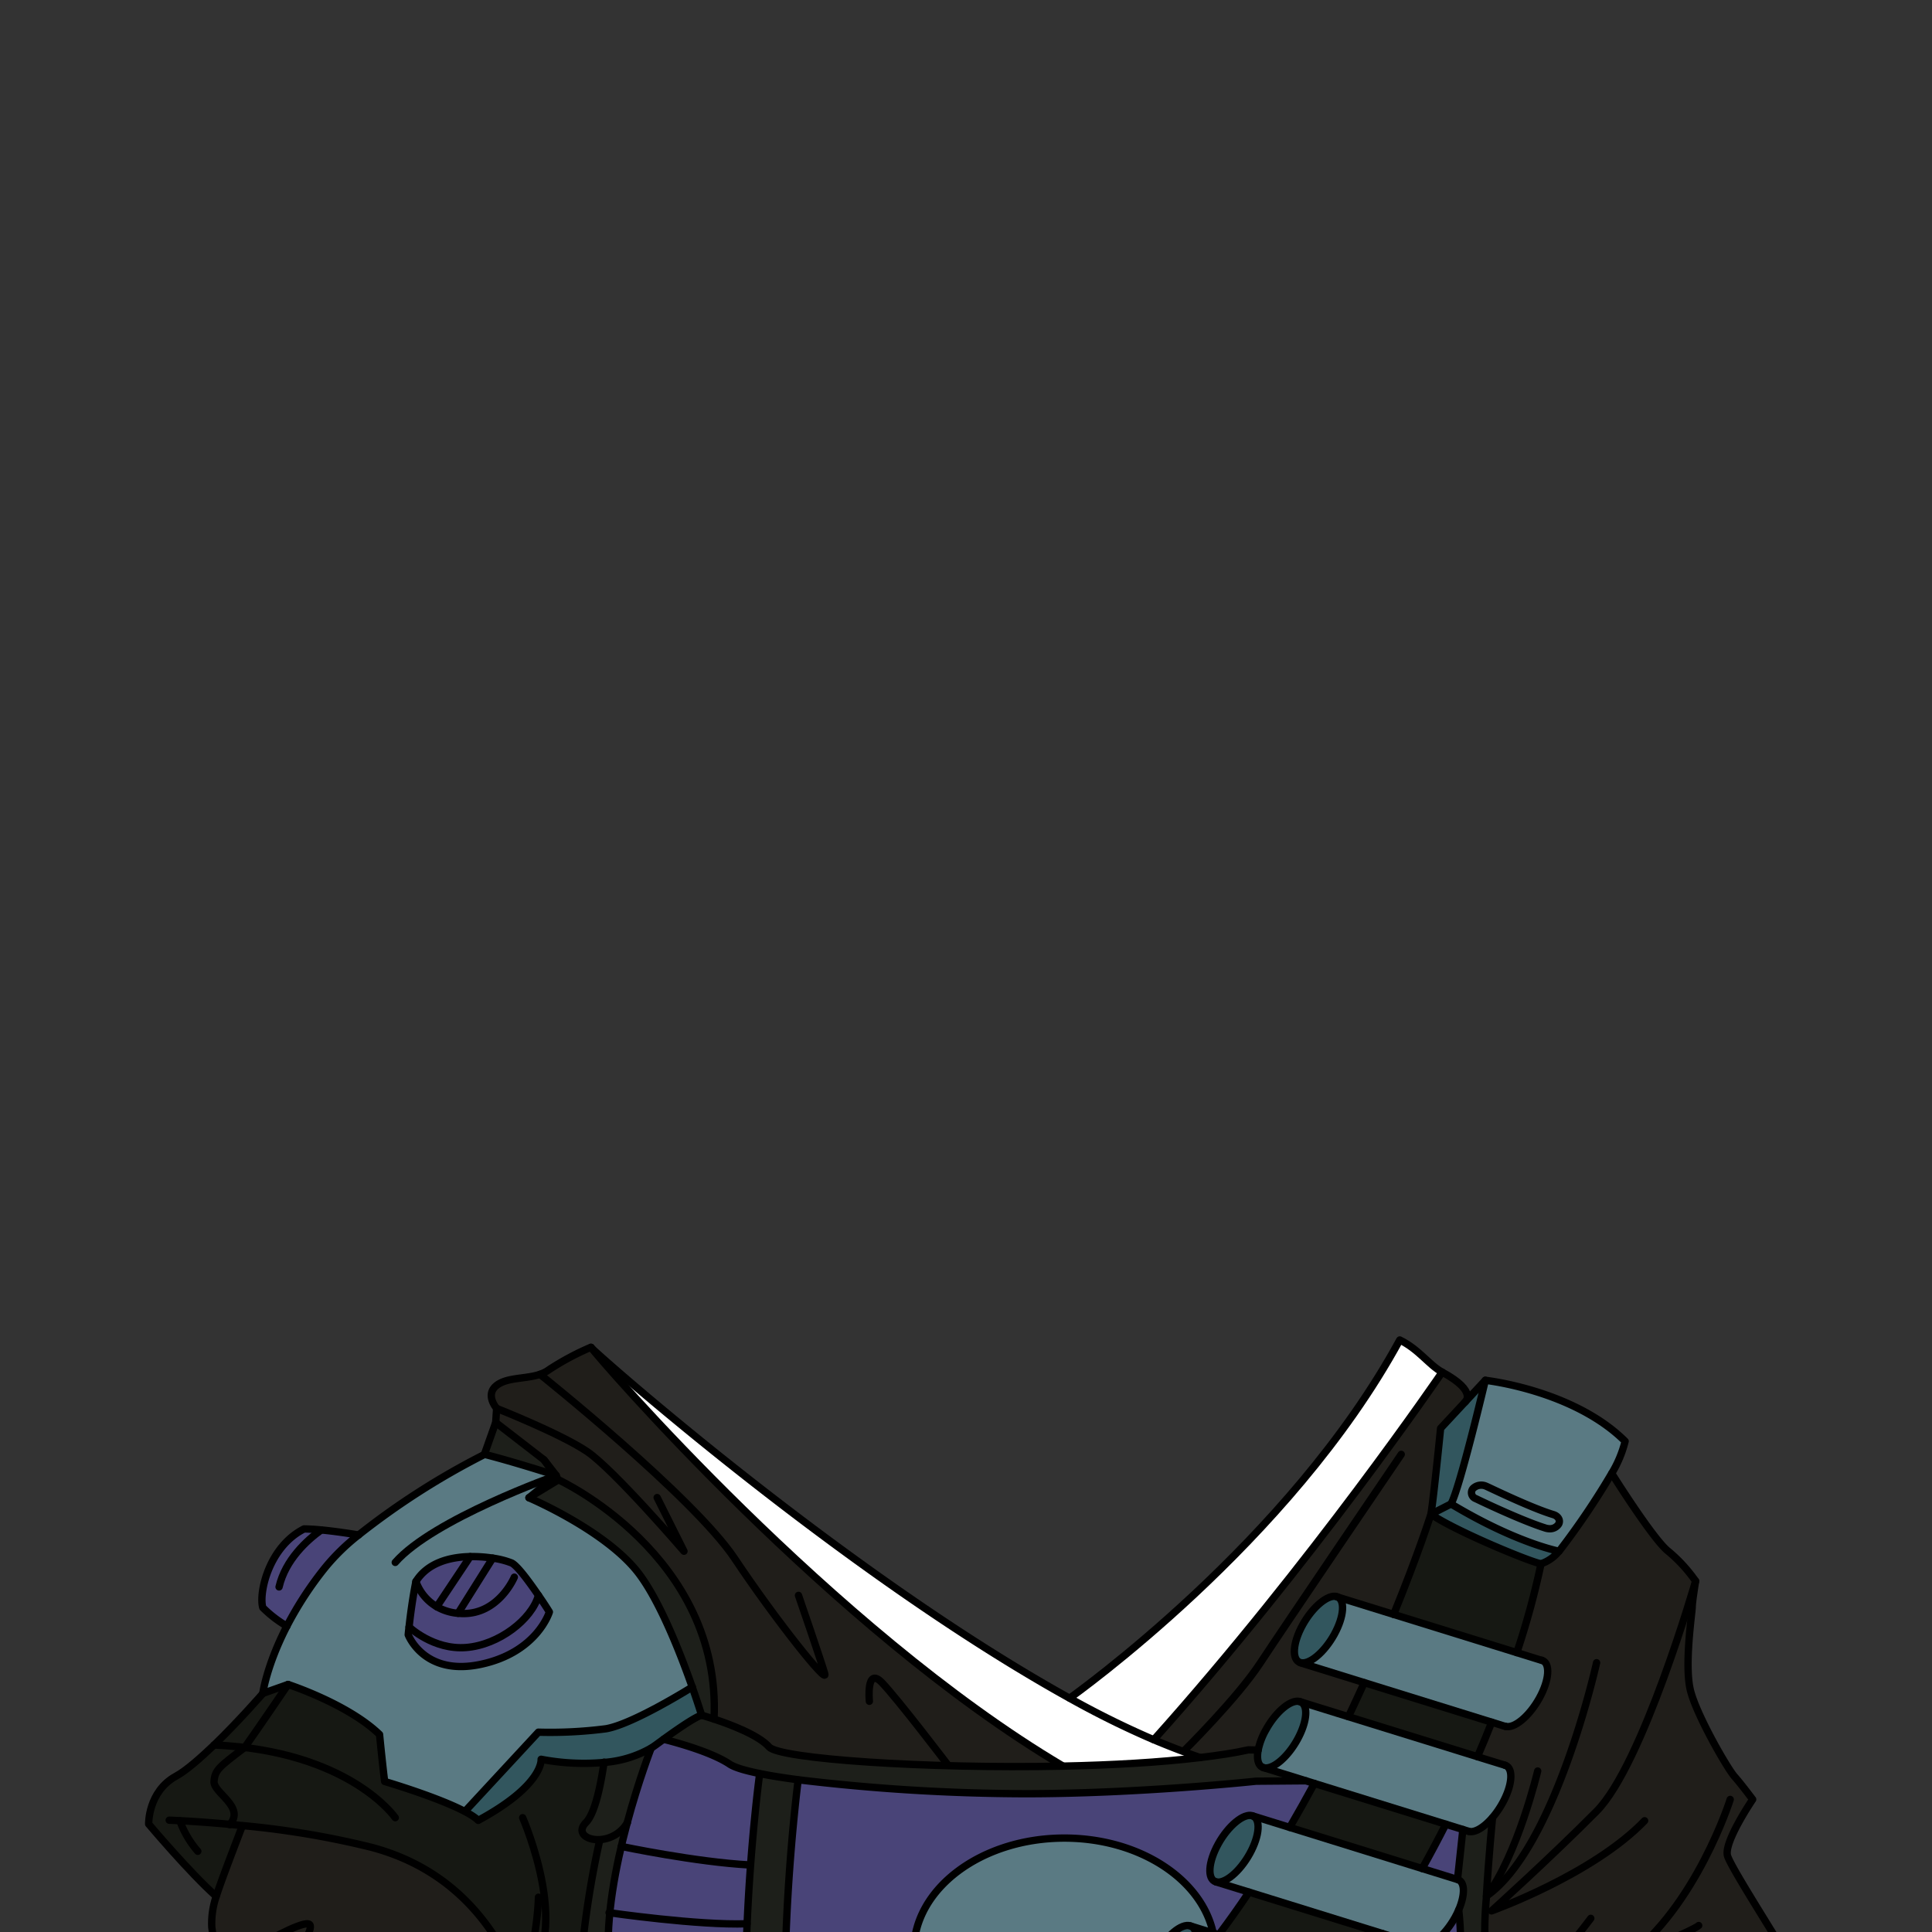 <svg id="outfit" xmlns="http://www.w3.org/2000/svg" viewBox="0 0 432 432">
  <rect x="0" y="0" width="432" height="432" fill="#333333" stroke="none"/>
  <defs>
    <style>.GUNDAN_ARMADILLO_OUTFIT_GUNDAN_ARMADILLO_OUTFIT-01_cls-1{fill:#5a7a83;}.GUNDAN_ARMADILLO_OUTFIT_GUNDAN_ARMADILLO_OUTFIT-01_cls-2{fill:#32565e;}.GUNDAN_ARMADILLO_OUTFIT_GUNDAN_ARMADILLO_OUTFIT-01_cls-3{fill:#fff;}.GUNDAN_ARMADILLO_OUTFIT_GUNDAN_ARMADILLO_OUTFIT-01_cls-4{fill:#494478;}.GUNDAN_ARMADILLO_OUTFIT_GUNDAN_ARMADILLO_OUTFIT-01_cls-5{fill:#161813;}.GUNDAN_ARMADILLO_OUTFIT_GUNDAN_ARMADILLO_OUTFIT-01_cls-6{fill:#1d1f1a;}.GUNDAN_ARMADILLO_OUTFIT_GUNDAN_ARMADILLO_OUTFIT-01_cls-7{fill:#201e1a;}.GUNDAN_ARMADILLO_OUTFIT_GUNDAN_ARMADILLO_OUTFIT-01_cls-8{fill:none;stroke:#000;stroke-linecap:round;stroke-linejoin:round;stroke-width:1.64px;}</style>
  </defs>
  <path class="GUNDAN_ARMADILLO_OUTFIT_GUNDAN_ARMADILLO_OUTFIT-01_cls-1" d="M344.77,371.27c1.94.6,1.68,4.4-.57,8.47s-5.67,6.89-7.59,6.29h0l-3-.94-28.5-8.85-14.32-4.45c1.94.61,5.34-2.21,7.61-6.28s2.49-7.87.55-8.47L311.62,361l27.54,8.54,5.59,1.74Z" />
  <path class="GUNDAN_ARMADILLO_OUTFIT_GUNDAN_ARMADILLO_OUTFIT-01_cls-1" d="M336.53,394.71c1.93.61,1.68,4.41-.58,8.48a19,19,0,0,1-2.21,3.2c-1.91,2.23-4,3.51-5.38,3.09l-1.26-.4-3.81-1.18-29.39-9.12-1.9-.59-9.5-2.95c1.94.61,5.34-2.21,7.6-6.28s2.5-7.87.56-8.47l10.85,3.36,28.86,8.95h0l6.15,1.9Z" />
  <path class="GUNDAN_ARMADILLO_OUTFIT_GUNDAN_ARMADILLO_OUTFIT-01_cls-1" d="M325.92,420.26c1.68.51,1.71,3.41.25,6.81-.24.55-.51,1.11-.82,1.67-2.26,4.06-5.67,6.87-7.59,6.27h0l-8.57-2.65-29.89-9.28-7.4-2.29c1.94.6,5.35-2.21,7.61-6.29s2.5-7.87.55-8.48l8.34,2.59,29.63,9.2,7.89,2.45Z" />
  <path class="GUNDAN_ARMADILLO_OUTFIT_GUNDAN_ARMADILLO_OUTFIT-01_cls-1" d="M312,444.86c1.94.6,1.68,4.4-.57,8.47-1.65,2.95-3.88,5.25-5.72,6.05a2.68,2.68,0,0,1-1.87.24h0l-6.8-2.11-5.36-1.66-30.49-9.46-3.21-1c1.94.6,5.35-2.22,7.61-6.29s2.5-7.87.55-8.47l5.1,1.58,1.28.4,30.05,9.33,9.43,2.93Z" />
  <path class="GUNDAN_ARMADILLO_OUTFIT_GUNDAN_ARMADILLO_OUTFIT-01_cls-2" d="M298.89,357c1.94.6,1.7,4.4-.55,8.47s-5.67,6.89-7.61,6.28-1.69-4.39.57-8.46S297,356.44,298.89,357Z" />
  <path class="GUNDAN_ARMADILLO_OUTFIT_GUNDAN_ARMADILLO_OUTFIT-01_cls-2" d="M290.66,380.49c1.94.6,1.69,4.39-.56,8.47s-5.66,6.89-7.6,6.28c-1.17-.36-1.55-1.88-1.17-3.92a15.32,15.32,0,0,1,1.74-4.55C285.31,382.7,288.72,379.88,290.66,380.49Z" />
  <path class="GUNDAN_ARMADILLO_OUTFIT_GUNDAN_ARMADILLO_OUTFIT-01_cls-2" d="M280,406c1.95.61,1.7,4.4-.55,8.48s-5.67,6.89-7.61,6.29-1.69-4.4.57-8.48S278.1,405.42,280,406Z" />
  <path class="GUNDAN_ARMADILLO_OUTFIT_GUNDAN_ARMADILLO_OUTFIT-01_cls-2" d="M266.14,430.63c1.95.6,1.7,4.39-.55,8.47s-5.67,6.89-7.61,6.29-1.69-4.39.57-8.47S264.2,430,266.14,430.63Z" />
  <path class="GUNDAN_ARMADILLO_OUTFIT_GUNDAN_ARMADILLO_OUTFIT-01_cls-3" d="M322.48,306.8c-2.93-1.59-5.18-5.08-9.48-7.19-24.56,45.19-73.17,79.59-73.8,80.09-50.18-27.83-105.29-76.54-107-78.39,1.48,2.13,53.95,63.06,105.52,93.6,10.91-.23,21.58-.82,30.66-1.92q-5.19-1.8-10.41-4C293.23,349.7,322.48,306.8,322.48,306.8Z" />
  <path class="GUNDAN_ARMADILLO_OUTFIT_GUNDAN_ARMADILLO_OUTFIT-01_cls-4" d="M327.1,409.08l-3.81-1.18c-1.65,3.25-3.4,6.55-5.28,9.91l7.89,2.45Z" />
  <path class="GUNDAN_ARMADILLO_OUTFIT_GUNDAN_ARMADILLO_OUTFIT-01_cls-4" d="M325.35,428.74c-2.26,4.06-5.67,6.87-7.59,6.27h0l-8.57-2.65c-2.07,3.18-4.26,6.38-6.6,9.58l9.43,2.93h0c1.94.6,1.68,4.4-.57,8.47-1.65,2.95-3.88,5.25-5.72,6.05a148.63,148.63,0,0,1-2.65,21.67l19.31.07c-.17-11.26,2.84-27.45,4.05-42.74a61.85,61.85,0,0,0-.27-11.31C325.93,427.62,325.66,428.18,325.35,428.74Z" />
  <path class="GUNDAN_ARMADILLO_OUTFIT_GUNDAN_ARMADILLO_OUTFIT-01_cls-4" d="M238,411c16.76,0,30.66,9.17,33.25,21.17l1.28.4q3.51-4.67,6.76-9.53l-7.4-2.29c-1.94-.61-1.69-4.4.57-8.48s5.65-6.89,7.59-6.29l8.34,2.59c1.91-3.28,3.75-6.57,5.52-9.83l-1.9-.59-11.14.09s-26,2.8-51.55,2.8A432.19,432.19,0,0,1,178.47,398c-.54,4.31-6.4,52.77.07,82.7l51.06.16c3.76-3.64,9.87-9.91,19.53-20.73A43.64,43.64,0,0,1,238,461.51c-18.6,0-33.68-11.3-33.68-25.24S219.39,411,238,411Z" />
  <path class="GUNDAN_ARMADILLO_OUTFIT_GUNDAN_ARMADILLO_OUTFIT-01_cls-4" d="M148.4,388.9l-1.68,1.23c-.36.26-.73.52-1.11.75,0,0-2.78,7.14-5.35,16.71,0,0,0,0,0,0v0c-2.53,9.42-4.85,21.17-4.09,30.73,1.2,15,4.12,30.93,4.06,42.16l29.46.09c-6.54-32-.19-81.3.12-83.62a2.33,2.33,0,0,1,.1-.44c-3.28-.66-5.64-1.37-6.74-2.11C159.38,392,152.32,389.9,148.4,388.9Z" />
  <path class="GUNDAN_ARMADILLO_OUTFIT_GUNDAN_ARMADILLO_OUTFIT-01_cls-5" d="M320,338.58s-2.86,9-8.34,22.41l27.54,8.54a180.16,180.16,0,0,0,5.42-19.87C342.4,349.37,325.32,342.31,320,338.58Z" />
  <path class="GUNDAN_ARMADILLO_OUTFIT_GUNDAN_ARMADILLO_OUTFIT-01_cls-5" d="M301.51,383.85l28.86,8.95c1.14-2.65,2.21-5.23,3.18-7.71l-28.5-8.85C303.93,378.71,302.75,381.26,301.51,383.85Z" />
  <path class="GUNDAN_ARMADILLO_OUTFIT_GUNDAN_ARMADILLO_OUTFIT-01_cls-5" d="M288.38,408.61l29.63,9.2c1.88-3.36,3.63-6.66,5.28-9.91l-29.39-9.12C292.13,402,290.29,405.33,288.38,408.61Z" />
  <path class="GUNDAN_ARMADILLO_OUTFIT_GUNDAN_ARMADILLO_OUTFIT-01_cls-5" d="M272.52,432.61l30.05,9.33c2.34-3.2,4.53-6.4,6.6-9.58l-29.89-9.28Q276,427.94,272.52,432.61Z" />
  <path class="GUNDAN_ARMADILLO_OUTFIT_GUNDAN_ARMADILLO_OUTFIT-01_cls-5" d="M135,394.09a50.81,50.81,0,0,1-14-.71s.61,5.73-14.07,13.66c-3.69-3.63-20.92-8.7-20.92-8.7s-.38-2.86-1.14-10.5C77.8,381,64.41,376.65,64.41,376.65l-5.65,2s-5.37,6.18-10.9,11.52c-3.1,3-6.24,5.72-8.5,6.95-6.29,3.45-6.12,10.71-6.12,10.71S42.4,418.72,48.32,424c1-3.19,4.37-11.93,5.83-15.74a193.53,193.53,0,0,1,28.94,4.87c19.39,5.17,28.35,19.19,32.77,30.15l-.76,1.53s3.28,4.64,16,.6h0a62.89,62.89,0,0,1-.44-13.7,203.26,203.26,0,0,1,3.49-20.29c-3,.19-5.33-1.57-3.14-3.81C133,405.55,134.27,399.39,135,394.09Z" />
  <path class="GUNDAN_ARMADILLO_OUTFIT_GUNDAN_ARMADILLO_OUTFIT-01_cls-6" d="M333.74,406.39c-1.91,2.23-4,3.51-5.38,3.09l-1.26-.4-1.2,11.18h0c1.68.51,1.71,3.41.25,6.81a61.85,61.85,0,0,1,.27,11.31c-1.21,15.29-4.22,31.48-4.05,42.74l5.25,0a42.38,42.38,0,0,1-.25-11.42c.27-1.7.68-3.91,1.16-6.43,1.59-8.48,3.94-20.53,3.57-29.25a.41.41,0,0,1,0-.11,14.85,14.85,0,0,1-.13-2c-.07-3.38.38-8,.38-8C332.87,415,333.74,406.39,333.74,406.39Z" />
  <path class="GUNDAN_ARMADILLO_OUTFIT_GUNDAN_ARMADILLO_OUTFIT-01_cls-6" d="M281.33,391.32l-2.18-.05c-3.21.68-6.85,1.25-10.79,1.72-9.08,1.1-19.75,1.69-30.66,1.92-30.89.64-63.45-1.74-65.72-4.27s-8.66-5-12.32-6.25c1.75-36.68-34.79-53.51-34.79-53.51l-3.23-4.46-10.8-8.35-2.53,7.13c6.72,1.71,16.07,4.73,16.07,4.73l-6.1,5s17.35,7.36,24.62,17,14,31.64,14,31.64-.89-.18-8.53,5.36c3.92,1,11,3.06,14.74,5.56,1.1.74,3.46,1.45,6.74,2.11a2.33,2.33,0,0,0-.1.44c-.31,2.32-6.66,51.61-.12,83.62h0l8.86,0c-6.47-29.93-.61-78.39-.07-82.7a432.19,432.19,0,0,0,50.84,3.12c25.52,0,51.55-2.8,51.55-2.8l11.14-.09-9.5-2.95C281.33,394.88,281,393.36,281.33,391.32Z" />
  <path class="GUNDAN_ARMADILLO_OUTFIT_GUNDAN_ARMADILLO_OUTFIT-01_cls-6" d="M131,407.59c-2.19,2.24.12,4,3.14,3.81a203.26,203.26,0,0,0-3.49,20.29,62.89,62.89,0,0,0,.44,13.7c1.1,9.3,3.33,19.11,4.12,24.33.1.64.16,1.3.2,2a46.33,46.33,0,0,1-.36,8.84l5.17,0c.06-11.23-2.86-27.13-4.06-42.16-.76-9.56,1.56-21.31,4.09-30.73v0h0c2.57-9.57,5.35-16.71,5.35-16.71A24.87,24.87,0,0,1,135,394.09C134.27,399.39,133,405.55,131,407.59Z" />
  <path class="GUNDAN_ARMADILLO_OUTFIT_GUNDAN_ARMADILLO_OUTFIT-01_cls-7" d="M411.54,459.62s-4.46-8.53-7.65-14.76S387.17,418,386.28,415s5.62-12.61,5.62-12.61-2.56-3.45-4.09-5.16S379.39,383.62,378,378s.39-17.48.39-18.63.76-5.83.76-5.83a33.87,33.87,0,0,0-6.12-6.67c-3.33-2.56-12.63-17.4-12.63-17.4h0a169.43,169.43,0,0,1-11.76,17.4,8.66,8.66,0,0,1-4,2.8,180.16,180.16,0,0,1-5.42,19.87l5.59,1.74h0c1.94.6,1.68,4.4-.57,8.47s-5.67,6.89-7.59,6.29h0l-3-.94c-1,2.48-2,5.06-3.18,7.71h0l6.15,1.9h0c1.93.61,1.68,4.41-.58,8.48a19,19,0,0,1-2.21,3.2s-.87,8.58-1.38,17.57c0,0-.45,4.58-.38,8,.06.64.11,1.31.13,2a.41.41,0,0,0,0,.11c.37,8.72-2,20.77-3.57,29.25-.48,2.52-.89,4.73-1.16,6.43a42.38,42.38,0,0,0,.25,11.42l86.45.31Z" />
  <path class="GUNDAN_ARMADILLO_OUTFIT_GUNDAN_ARMADILLO_OUTFIT-01_cls-7" d="M322.48,306.8S293.23,349.7,258,389q5.22,2.24,10.41,4c3.94-.47,7.58-1,10.79-1.72l2.18.05a15.32,15.32,0,0,1,1.74-4.55c2.24-4.07,5.65-6.89,7.59-6.28l10.85,3.36c1.24-2.59,2.42-5.14,3.54-7.61l-14.32-4.45c-1.94-.6-1.69-4.39.57-8.46s5.65-6.89,7.59-6.29L311.62,361c5.48-13.41,8.34-22.41,8.34-22.41.63-3.83,2.16-19.2,2.16-19.2l5.43-5.84S330.63,311.21,322.48,306.8Z" />
  <path class="GUNDAN_ARMADILLO_OUTFIT_GUNDAN_ARMADILLO_OUTFIT-01_cls-7" d="M132.18,301.31l-.05-.06a59.82,59.82,0,0,0-9.45,5.07c-3.18,2.39-8.54,1.24-11.47,3.34s-.16,5.26-.16,5.26l-.21,3.15,10.8,8.35,3.23,4.46s36.54,16.83,34.79,53.51c3.66,1.21,10,3.6,12.32,6.25s34.83,4.91,65.72,4.27C186.13,364.37,133.66,303.44,132.18,301.31Z" />
  <path class="GUNDAN_ARMADILLO_OUTFIT_GUNDAN_ARMADILLO_OUTFIT-01_cls-7" d="M135.19,469.72c-.79-5.22-3-15-4.12-24.33h0c-12.68,4-16-.6-16-.6-.29.6-.67,1.35-1.08,2.18s-.86,1.75-1.33,2.69c.47-.94.92-1.85,1.33-2.69s.79-1.58,1.08-2.18l.76-1.53c-4.42-11-13.38-25-32.77-30.15a193.53,193.53,0,0,0-28.94-4.87c-1.46,3.81-4.82,12.55-5.83,15.74h0a18.5,18.5,0,0,0-1,7s1,6.38-1.36,9.06-6,5.85-6,5.85l-2.21,5.36a102.81,102.81,0,0,0-6,21.53c-1.7,9-.77,7.33-.77,7.33l73.29.25,30.63.12a46.33,46.33,0,0,0,.36-8.84C135.35,471,135.29,470.36,135.19,469.72Zm-27.29-9.83c.14-.42.3-.84.46-1.23C108.2,459.05,108,459.47,107.9,459.89Zm2.53-5.63c.27-.56.56-1.16.87-1.78C111,453.1,110.7,453.7,110.43,454.26Z" />
  <path class="GUNDAN_ARMADILLO_OUTFIT_GUNDAN_ARMADILLO_OUTFIT-01_cls-1" d="M332.12,308.64l-4.57,4.9-5.43,5.84s-1.53,15.37-2.16,19.2c5.36,3.73,22.44,10.79,24.62,11.08a8.66,8.66,0,0,0,4-2.8,169.43,169.43,0,0,0,11.76-17.4,25.93,25.93,0,0,0,3-7.19C351.85,310.8,332.12,308.64,332.12,308.64Z" />
  <path class="GUNDAN_ARMADILLO_OUTFIT_GUNDAN_ARMADILLO_OUTFIT-01_cls-2" d="M348.87,346.55l-.24.31a8.66,8.66,0,0,1-4.05,2.8c-2.17-.29-19.26-7.35-24.62-11.08.63-3.83,2.17-19.2,2.17-19.2l5.43-5.84,4.09-4.39c-1.68,8.61-4.55,21.9-7.19,27.13C332.3,341.9,342,345,348.87,346.55Z" />
  <path class="GUNDAN_ARMADILLO_OUTFIT_GUNDAN_ARMADILLO_OUTFIT-01_cls-1" d="M238,411c-18.6,0-33.68,11.3-33.68,25.23s15.08,25.24,33.68,25.24a43.64,43.64,0,0,0,11.14-1.42c3.52-3.94,7.52-8.48,12.06-13.7l-3.21-1c-1.94-.6-1.69-4.39.57-8.47s5.65-6.89,7.59-6.29l5.1,1.58C268.65,420.21,254.75,411,238,411Z" />
  <path class="GUNDAN_ARMADILLO_OUTFIT_GUNDAN_ARMADILLO_OUTFIT-01_cls-1" d="M156.93,383.54s-.89-.18-8.52,5.36l-1.68,1.23c-.37.26-.73.52-1.11.75a24.91,24.91,0,0,1-10.57,3.21,50.76,50.76,0,0,1-14-.71s.6,5.73-14.07,13.66c-3.7-3.63-20.93-8.7-20.93-8.7s-.37-2.86-1.13-10.5C77.8,381,64.42,376.65,64.42,376.65l-5.65,2s.81-6.18,5.38-15.05a26.32,26.32,0,0,1-5.38-4.15c-.94-3.25,1.31-13.58,9.22-17.59,1.19,0,2.5.1,3.84.23,2.9.28,5.91.73,8,1.08l.29.05a166.73,166.73,0,0,1,28.13-18l0-.05c6.71,1.71,16.06,4.73,16.06,4.73l-6.1,5s17.35,7.36,24.62,17S156.93,383.54,156.93,383.54Z" />
  <path class="GUNDAN_ARMADILLO_OUTFIT_GUNDAN_ARMADILLO_OUTFIT-01_cls-2" d="M156.93,383.54s-.89-.18-8.52,5.36l-1.68,1.23c-.37.26-.73.52-1.11.75a24.91,24.91,0,0,1-10.57,3.21,50.76,50.76,0,0,1-14-.71s.6,5.73-14.07,13.66a13.27,13.27,0,0,0-3-2l16.39-17.71a97,97,0,0,0,15.09-.76c6.09-1,19.34-9.35,19.34-9.35C156.14,381,156.93,383.54,156.93,383.54Z" />
  <path class="GUNDAN_ARMADILLO_OUTFIT_GUNDAN_ARMADILLO_OUTFIT-01_cls-4" d="M91.47,363.79c-.14,1.08-.19,1.75-.19,1.75s3.48,9.29,16.16,6.62,15.4-11.72,15.4-11.72-1-1.66-2.44-3.71c-2-2.92-4.68-6.61-6-7.25a18.24,18.24,0,0,0-4.25-1.08,29.23,29.23,0,0,0-5-.34c-4.54.08-9.53,1.36-12.15,5.57C92.24,357.41,91.71,361.52,91.47,363.79Z" />
  <path class="GUNDAN_ARMADILLO_OUTFIT_GUNDAN_ARMADILLO_OUTFIT-01_cls-4" d="M79.88,343.18c-9.15,5.9-15.73,20.43-15.73,20.43a26.32,26.32,0,0,1-5.38-4.15c-.94-3.25,1.31-13.58,9.22-17.59,1.19,0,2.5.1,3.84.23C74.73,342.38,77.74,342.83,79.88,343.18Z" />
  <path class="GUNDAN_ARMADILLO_OUTFIT_GUNDAN_ARMADILLO_OUTFIT-01_cls-8" d="M132.18,301.31c1.48,2.13,53.95,63.06,105.52,93.6" />
  <path class="GUNDAN_ARMADILLO_OUTFIT_GUNDAN_ARMADILLO_OUTFIT-01_cls-8" d="M108.31,325.2l2.53-7.13.21-3.15s-2.78-3.16.16-5.26,8.29-1,11.47-3.34a59.82,59.82,0,0,1,9.45-5.07" />
  <path class="GUNDAN_ARMADILLO_OUTFIT_GUNDAN_ARMADILLO_OUTFIT-01_cls-8" d="M64.15,363.61a78.21,78.21,0,0,1,8.56-13.11,47.29,47.29,0,0,1,7.46-7.27,166.73,166.73,0,0,1,28.13-18v-.05c6.72,1.71,16.07,4.73,16.07,4.73l-6.1,5s17.35,7.36,24.62,17,14,31.64,14,31.64-.89-.18-8.53,5.36l-1.68,1.23c-.36.26-.73.52-1.11.75A24.87,24.87,0,0,1,135,394.09a50.81,50.81,0,0,1-14-.71s.61,5.73-14.07,13.66c-3.69-3.63-20.92-8.7-20.92-8.7s-.38-2.86-1.14-10.5C77.8,381,64.41,376.65,64.41,376.65l-5.65,2s.82-6.18,5.39-15.05" />
  <path class="GUNDAN_ARMADILLO_OUTFIT_GUNDAN_ARMADILLO_OUTFIT-01_cls-8" d="M80.17,343.23c-2.15-.36-5.32-.84-8.34-1.13-1.34-.13-2.66-.21-3.84-.23-7.91,4-10.16,14.34-9.23,17.59a26.37,26.37,0,0,0,5.39,4.15" />
  <path class="GUNDAN_ARMADILLO_OUTFIT_GUNDAN_ARMADILLO_OUTFIT-01_cls-8" d="M62.4,354.84c1.43-6.1,6.25-10.45,9.43-12.74" />
  <path class="GUNDAN_ARMADILLO_OUTFIT_GUNDAN_ARMADILLO_OUTFIT-01_cls-8" d="M91.47,363.79c-.14,1.08-.19,1.75-.19,1.75s3.48,9.29,16.16,6.62,15.4-11.72,15.4-11.72-1-1.66-2.44-3.71c-2-2.92-4.68-6.61-6-7.25a18.24,18.24,0,0,0-4.25-1.08,29.23,29.23,0,0,0-5-.34c-4.54.08-9.53,1.36-12.15,5.57C92.24,357.41,91.71,361.52,91.47,363.79Z" />
  <path class="GUNDAN_ARMADILLO_OUTFIT_GUNDAN_ARMADILLO_OUTFIT-01_cls-8" d="M115,352.66s-3.51,8.41-11.74,8.13l-.83-.05a11.37,11.37,0,0,1-4.76-1.47A10.74,10.74,0,0,1,93,353.63" />
  <path class="GUNDAN_ARMADILLO_OUTFIT_GUNDAN_ARMADILLO_OUTFIT-01_cls-8" d="M91.47,363.79s5.4,5.17,12.74,4.6,14.7-6.3,16.19-11.66" />
  <line class="GUNDAN_ARMADILLO_OUTFIT_GUNDAN_ARMADILLO_OUTFIT-01_cls-8" x1="105.13" y1="348.06" x2="97.66" y2="359.27" />
  <line class="GUNDAN_ARMADILLO_OUTFIT_GUNDAN_ARMADILLO_OUTFIT-01_cls-8" x1="110.17" y1="348.4" x2="102.42" y2="360.74" />
  <path class="GUNDAN_ARMADILLO_OUTFIT_GUNDAN_ARMADILLO_OUTFIT-01_cls-8" d="M48.32,424c-5.92-5.26-15.08-16.14-15.08-16.14s-.17-7.26,6.12-10.71c2.26-1.23,5.4-4,8.5-6.95,5.53-5.34,10.9-11.52,10.9-11.52" />
  <path class="GUNDAN_ARMADILLO_OUTFIT_GUNDAN_ARMADILLO_OUTFIT-01_cls-8" d="M37.84,407s6.94.24,16.31,1.2a193.53,193.53,0,0,1,28.94,4.87c19.39,5.17,28.35,19.19,32.77,30.15,4.25-6.11,4.54-19,4.54-19" />
  <path class="GUNDAN_ARMADILLO_OUTFIT_GUNDAN_ARMADILLO_OUTFIT-01_cls-8" d="M169.66,480.63l-29.46-.09-5.17,0-30.63-.12-73.29-.25s-.93,1.71.77-7.33a102.81,102.81,0,0,1,6-21.53l2.21-5.36s3.57-3.18,6-5.85S47.36,431,47.36,431a18.5,18.5,0,0,1,1-7h0c1-3.19,4.37-11.93,5.83-15.74" />
  <path class="GUNDAN_ARMADILLO_OUTFIT_GUNDAN_ARMADILLO_OUTFIT-01_cls-8" d="M360.39,329.46s9.3,14.84,12.63,17.4a33.87,33.87,0,0,1,6.12,6.67s-.76,4.68-.76,5.83-1.8,13-.39,18.63,8.29,17.49,9.82,19.21,4.09,5.16,4.09,5.16-6.51,9.56-5.62,12.61,14.42,23.66,17.61,29.89,7.65,14.76,7.65,14.76l2.55,21.83-86.45-.31-5.25,0-19.31-.07-8.87,0-27.69-.09-36.92-.12-51.06-.16" />
  <path class="GUNDAN_ARMADILLO_OUTFIT_GUNDAN_ARMADILLO_OUTFIT-01_cls-8" d="M156.93,383.54s1.09.3,2.73.85c3.66,1.21,10,3.6,12.32,6.24s34.83,4.92,65.72,4.28c10.91-.23,21.58-.82,30.66-1.92,3.94-.47,7.58-1,10.79-1.72l2.18.05" />
  <path class="GUNDAN_ARMADILLO_OUTFIT_GUNDAN_ARMADILLO_OUTFIT-01_cls-8" d="M148.4,388.9c3.92,1,11,3.06,14.74,5.56,1.1.74,3.46,1.45,6.74,2.11,2.41.5,5.32.95,8.59,1.39a432.19,432.19,0,0,0,50.84,3.12c25.52,0,51.55-2.8,51.55-2.8l11.14-.09" />
  <path class="GUNDAN_ARMADILLO_OUTFIT_GUNDAN_ARMADILLO_OUTFIT-01_cls-8" d="M140.24,407.62v0h0c2.57-9.57,5.35-16.71,5.35-16.71" />
  <path class="GUNDAN_ARMADILLO_OUTFIT_GUNDAN_ARMADILLO_OUTFIT-01_cls-8" d="M140.2,480.54c.06-11.23-2.86-27.13-4.06-42.16-.76-9.56,1.56-21.31,4.09-30.73" />
  <path class="GUNDAN_ARMADILLO_OUTFIT_GUNDAN_ARMADILLO_OUTFIT-01_cls-8" d="M140.26,407.59s0,0,0,0v0a7.68,7.68,0,0,1-6.11,3.75c-3,.19-5.33-1.57-3.14-3.81,2-2,3.29-8.2,4.06-13.5" />
  <path class="GUNDAN_ARMADILLO_OUTFIT_GUNDAN_ARMADILLO_OUTFIT-01_cls-8" d="M134.12,411.4a203.26,203.26,0,0,0-3.49,20.29,62.89,62.89,0,0,0,.44,13.7c1.1,9.3,3.33,19.11,4.12,24.33.1.64.16,1.3.2,2a46.33,46.33,0,0,1-.36,8.84" />
  <path class="GUNDAN_ARMADILLO_OUTFIT_GUNDAN_ARMADILLO_OUTFIT-01_cls-8" d="M326.17,427.07a61.85,61.85,0,0,1,.27,11.31c-1.21,15.29-4.22,31.48-4.05,42.74" />
  <path class="GUNDAN_ARMADILLO_OUTFIT_GUNDAN_ARMADILLO_OUTFIT-01_cls-8" d="M332,431.92c.06.64.11,1.31.13,2" />
  <path class="GUNDAN_ARMADILLO_OUTFIT_GUNDAN_ARMADILLO_OUTFIT-01_cls-8" d="M116.87,406.44s12.27,28-1,36.82c0,0-4.63-5.26-15-7.93s-19-2.11-16.45-.68S97,444.79,97,444.79" />
  <path class="GUNDAN_ARMADILLO_OUTFIT_GUNDAN_ARMADILLO_OUTFIT-01_cls-8" d="M88.38,406.44S78.12,391.5,47.86,390.18" />
  <path class="GUNDAN_ARMADILLO_OUTFIT_GUNDAN_ARMADILLO_OUTFIT-01_cls-8" d="M159.66,384.39c1.75-36.68-34.79-53.51-34.79-53.51l-3.23-4.46-10.8-8.35" />
  <path class="GUNDAN_ARMADILLO_OUTFIT_GUNDAN_ARMADILLO_OUTFIT-01_cls-8" d="M121.64,326.42l2.74,3.51s-27.51,9.74-36,19.43" />
  <line class="GUNDAN_ARMADILLO_OUTFIT_GUNDAN_ARMADILLO_OUTFIT-01_cls-8" x1="118.28" y1="334.89" x2="124.87" y2="330.88" />
  <path class="GUNDAN_ARMADILLO_OUTFIT_GUNDAN_ARMADILLO_OUTFIT-01_cls-8" d="M268.36,393q-5.19-1.8-10.41-4a199.67,199.67,0,0,1-18.75-9.26c-50.18-27.83-105.29-76.54-107-78.39l-.05-.06" />
  <path class="GUNDAN_ARMADILLO_OUTFIT_GUNDAN_ARMADILLO_OUTFIT-01_cls-8" d="M332.12,308.64s-5.62,23.83-7.66,27.64c14.63,8.8,24.16,10.58,24.16,10.58a169.43,169.43,0,0,0,11.76-17.4,25.93,25.93,0,0,0,3-7.19C351.85,310.8,332.12,308.64,332.12,308.64Z" />
  <path class="GUNDAN_ARMADILLO_OUTFIT_GUNDAN_ARMADILLO_OUTFIT-01_cls-8" d="M332.12,308.64l-4.57,4.9-5.43,5.84s-1.53,15.37-2.16,19.2c5.36,3.73,22.44,10.79,24.62,11.08a8.66,8.66,0,0,0,4-2.8" />
  <path class="GUNDAN_ARMADILLO_OUTFIT_GUNDAN_ARMADILLO_OUTFIT-01_cls-8" d="M324.46,336.28l-4.5,2.3s-2.86,9-8.34,22.41" />
  <path class="GUNDAN_ARMADILLO_OUTFIT_GUNDAN_ARMADILLO_OUTFIT-01_cls-8" d="M293.9,398.78c-1.77,3.26-3.61,6.55-5.52,9.83" />
  <path class="GUNDAN_ARMADILLO_OUTFIT_GUNDAN_ARMADILLO_OUTFIT-01_cls-8" d="M279.28,423.08q-3.24,4.86-6.76,9.53" />
  <path class="GUNDAN_ARMADILLO_OUTFIT_GUNDAN_ARMADILLO_OUTFIT-01_cls-8" d="M305.05,376.24c-1.12,2.47-2.3,5-3.54,7.61" />
  <path class="GUNDAN_ARMADILLO_OUTFIT_GUNDAN_ARMADILLO_OUTFIT-01_cls-8" d="M339.16,369.53a180.16,180.16,0,0,0,5.42-19.87" />
  <path class="GUNDAN_ARMADILLO_OUTFIT_GUNDAN_ARMADILLO_OUTFIT-01_cls-8" d="M323.29,407.9c-1.65,3.25-3.4,6.55-5.28,9.91" />
  <path class="GUNDAN_ARMADILLO_OUTFIT_GUNDAN_ARMADILLO_OUTFIT-01_cls-8" d="M309.17,432.36c-2.07,3.18-4.26,6.38-6.6,9.58" />
  <path class="GUNDAN_ARMADILLO_OUTFIT_GUNDAN_ARMADILLO_OUTFIT-01_cls-8" d="M330.37,392.8c1.14-2.65,2.21-5.23,3.18-7.71" />
  <path class="GUNDAN_ARMADILLO_OUTFIT_GUNDAN_ARMADILLO_OUTFIT-01_cls-8" d="M298.89,357c1.94.6,1.7,4.4-.55,8.47s-5.67,6.89-7.61,6.28-1.69-4.39.57-8.46S297,356.44,298.89,357Z" />
  <path class="GUNDAN_ARMADILLO_OUTFIT_GUNDAN_ARMADILLO_OUTFIT-01_cls-8" d="M336.61,386c1.92.6,5.33-2.21,7.59-6.29s2.51-7.87.57-8.47" />
  <polyline class="GUNDAN_ARMADILLO_OUTFIT_GUNDAN_ARMADILLO_OUTFIT-01_cls-8" points="290.73 371.79 305.05 376.24 333.56 385.09 336.59 386.03" />
  <polyline class="GUNDAN_ARMADILLO_OUTFIT_GUNDAN_ARMADILLO_OUTFIT-01_cls-8" points="298.89 357.04 311.63 360.99 339.16 369.53 344.75 371.27" />
  <path class="GUNDAN_ARMADILLO_OUTFIT_GUNDAN_ARMADILLO_OUTFIT-01_cls-8" d="M290.66,380.49c1.94.6,1.69,4.39-.56,8.47s-5.66,6.89-7.6,6.28c-1.17-.36-1.55-1.88-1.17-3.92a15.32,15.32,0,0,1,1.74-4.55C285.31,382.7,288.72,379.88,290.66,380.49Z" />
  <path class="GUNDAN_ARMADILLO_OUTFIT_GUNDAN_ARMADILLO_OUTFIT-01_cls-8" d="M328.36,409.48c1.37.42,3.47-.86,5.38-3.09a19,19,0,0,0,2.21-3.2c2.26-4.07,2.51-7.87.58-8.48" />
  <polyline class="GUNDAN_ARMADILLO_OUTFIT_GUNDAN_ARMADILLO_OUTFIT-01_cls-8" points="282.5 395.24 292 398.19 293.9 398.78 323.29 407.9 327.1 409.08 328.36 409.48" />
  <polyline class="GUNDAN_ARMADILLO_OUTFIT_GUNDAN_ARMADILLO_OUTFIT-01_cls-8" points="290.66 380.49 301.51 383.86 330.37 392.8 330.37 392.81 336.52 394.71" />
  <path class="GUNDAN_ARMADILLO_OUTFIT_GUNDAN_ARMADILLO_OUTFIT-01_cls-8" d="M280,406c1.95.61,1.7,4.4-.55,8.48s-5.67,6.89-7.61,6.29-1.69-4.4.57-8.48S278.1,405.42,280,406Z" />
  <path class="GUNDAN_ARMADILLO_OUTFIT_GUNDAN_ARMADILLO_OUTFIT-01_cls-8" d="M317.76,435c1.92.6,5.33-2.21,7.59-6.27.31-.56.58-1.12.82-1.67,1.46-3.4,1.43-6.3-.25-6.81" />
  <polyline class="GUNDAN_ARMADILLO_OUTFIT_GUNDAN_ARMADILLO_OUTFIT-01_cls-8" points="271.88 420.79 279.28 423.08 309.17 432.36 317.74 435.01" />
  <polyline class="GUNDAN_ARMADILLO_OUTFIT_GUNDAN_ARMADILLO_OUTFIT-01_cls-8" points="280.04 406.02 288.38 408.61 318 417.81 325.9 420.26 327.1 409.08" />
  <path class="GUNDAN_ARMADILLO_OUTFIT_GUNDAN_ARMADILLO_OUTFIT-01_cls-8" d="M266.14,430.63c1.95.6,1.7,4.39-.55,8.47s-5.67,6.89-7.61,6.29-1.69-4.39.57-8.47S264.2,430,266.14,430.63Z" />
  <polyline class="GUNDAN_ARMADILLO_OUTFIT_GUNDAN_ARMADILLO_OUTFIT-01_cls-8" points="266.14 430.63 271.24 432.21 272.52 432.61 302.57 441.94 312 444.87" />
  <path class="GUNDAN_ARMADILLO_OUTFIT_GUNDAN_ARMADILLO_OUTFIT-01_cls-8" d="M346.49,341.83a3.32,3.32,0,0,1-.82-.12C340.15,340,330.4,335.3,330,335.1a1.42,1.42,0,0,1-.63-2.27,2.64,2.64,0,0,1,3-.48c.1,0,9.81,4.77,14.94,6.31,1.12.33,1.66,1.29,1.21,2.13A2.3,2.3,0,0,1,346.49,341.83Z" />
  <path class="GUNDAN_ARMADILLO_OUTFIT_GUNDAN_ARMADILLO_OUTFIT-01_cls-8" d="M239.19,379.71h0c.63-.5,49.24-34.9,73.8-80.09,4.3,2.11,6.55,5.6,9.48,7.19,8.15,4.41,5.07,6.74,5.07,6.74" />
  <path class="GUNDAN_ARMADILLO_OUTFIT_GUNDAN_ARMADILLO_OUTFIT-01_cls-8" d="M322.48,306.8S293.23,349.7,258,389" />
  <path class="GUNDAN_ARMADILLO_OUTFIT_GUNDAN_ARMADILLO_OUTFIT-01_cls-8" d="M386.88,402.36s-7.58,24-23.47,35.65c0,0,15.4-6.41,16.42-7.46" />
  <path class="GUNDAN_ARMADILLO_OUTFIT_GUNDAN_ARMADILLO_OUTFIT-01_cls-8" d="M343.83,396s-4.46,18.72-11.47,28c.51-9,1.38-17.57,1.38-17.57" />
  <path class="GUNDAN_ARMADILLO_OUTFIT_GUNDAN_ARMADILLO_OUTFIT-01_cls-8" d="M357,371.79s-9.15,41.36-24.61,52.17c0,0-.45,4.58-.38,8a14.85,14.85,0,0,0,.13,2,.41.41,0,0,0,0,.11,4.41,4.41,0,0,0,.24,1c.89,2.14.74,6.59.74,6.59s-.86,7.9,1.26,9.87" />
  <path class="GUNDAN_ARMADILLO_OUTFIT_GUNDAN_ARMADILLO_OUTFIT-01_cls-8" d="M334.52,471.16s2.54-6.15,3.31-8.81l.78-2.65-5.51-7.2s.45-.35,1.26-1a135.8,135.8,0,0,0,21.34-22.55" />
  <path class="GUNDAN_ARMADILLO_OUTFIT_GUNDAN_ARMADILLO_OUTFIT-01_cls-8" d="M178.47,398c-.54,4.31-6.4,52.77.07,82.7l-8.86,0h0c-6.54-32-.19-81.3.12-83.62a2.33,2.33,0,0,1,.1-.44" />
  <path class="GUNDAN_ARMADILLO_OUTFIT_GUNDAN_ARMADILLO_OUTFIT-01_cls-8" d="M249.13,460.09A43.64,43.64,0,0,1,238,461.51c-18.6,0-33.68-11.3-33.68-25.24S219.39,411,238,411c16.76,0,30.66,9.17,33.25,21.17" />
  <path class="GUNDAN_ARMADILLO_OUTFIT_GUNDAN_ARMADILLO_OUTFIT-01_cls-8" d="M40.23,407.15a21.32,21.32,0,0,0,4,6.8" />
  <path class="GUNDAN_ARMADILLO_OUTFIT_GUNDAN_ARMADILLO_OUTFIT-01_cls-8" d="M154.81,377.21s-13.25,8.33-19.34,9.35a97,97,0,0,1-15.09.76L104,405" />
  <path class="GUNDAN_ARMADILLO_OUTFIT_GUNDAN_ARMADILLO_OUTFIT-01_cls-8" d="M120.75,307.31s34.33,27.41,43.51,41.16,20.92,28.47,20.16,25.79-5.88-17.53-5.88-17.53" />
  <path class="GUNDAN_ARMADILLO_OUTFIT_GUNDAN_ARMADILLO_OUTFIT-01_cls-8" d="M111.05,314.92s14.29,5.64,20.23,9.65,21.66,22.29,21.66,22.29l-6-12" />
  <path class="GUNDAN_ARMADILLO_OUTFIT_GUNDAN_ARMADILLO_OUTFIT-01_cls-8" d="M212,394.71s-11.23-14.77-14.8-18.47-2.81,4.17-2.81,4.17" />
  <path class="GUNDAN_ARMADILLO_OUTFIT_GUNDAN_ARMADILLO_OUTFIT-01_cls-8" d="M313.32,325.2S287,363.94,281.78,371.88s-17,19.58-17,19.58" />
  <path class="GUNDAN_ARMADILLO_OUTFIT_GUNDAN_ARMADILLO_OUTFIT-01_cls-8" d="M40.05,445.93s28.6-18.66,29.32-15.38S56.81,447,56.81,447" />
  <path class="GUNDAN_ARMADILLO_OUTFIT_GUNDAN_ARMADILLO_OUTFIT-01_cls-8" d="M379.14,353.53S367.33,394.58,357,405s-23.49,22.28-23.49,22.28,22.66-8.1,34.23-20.16" />
  <path class="GUNDAN_ARMADILLO_OUTFIT_GUNDAN_ARMADILLO_OUTFIT-01_cls-8" d="M64.41,376.65s-6.68,9.84-9.69,14.08c-5.73,4.37-6.64,5-6.86,7.58S54.94,404,51.37,408" />
  <path class="GUNDAN_ARMADILLO_OUTFIT_GUNDAN_ARMADILLO_OUTFIT-01_cls-8" d="M138.92,412.86s16.67,3.51,28.74,4.15" />
  <path class="GUNDAN_ARMADILLO_OUTFIT_GUNDAN_ARMADILLO_OUTFIT-01_cls-8" d="M136.19,427.68s20,2.89,30.85,2.48" />
</svg>